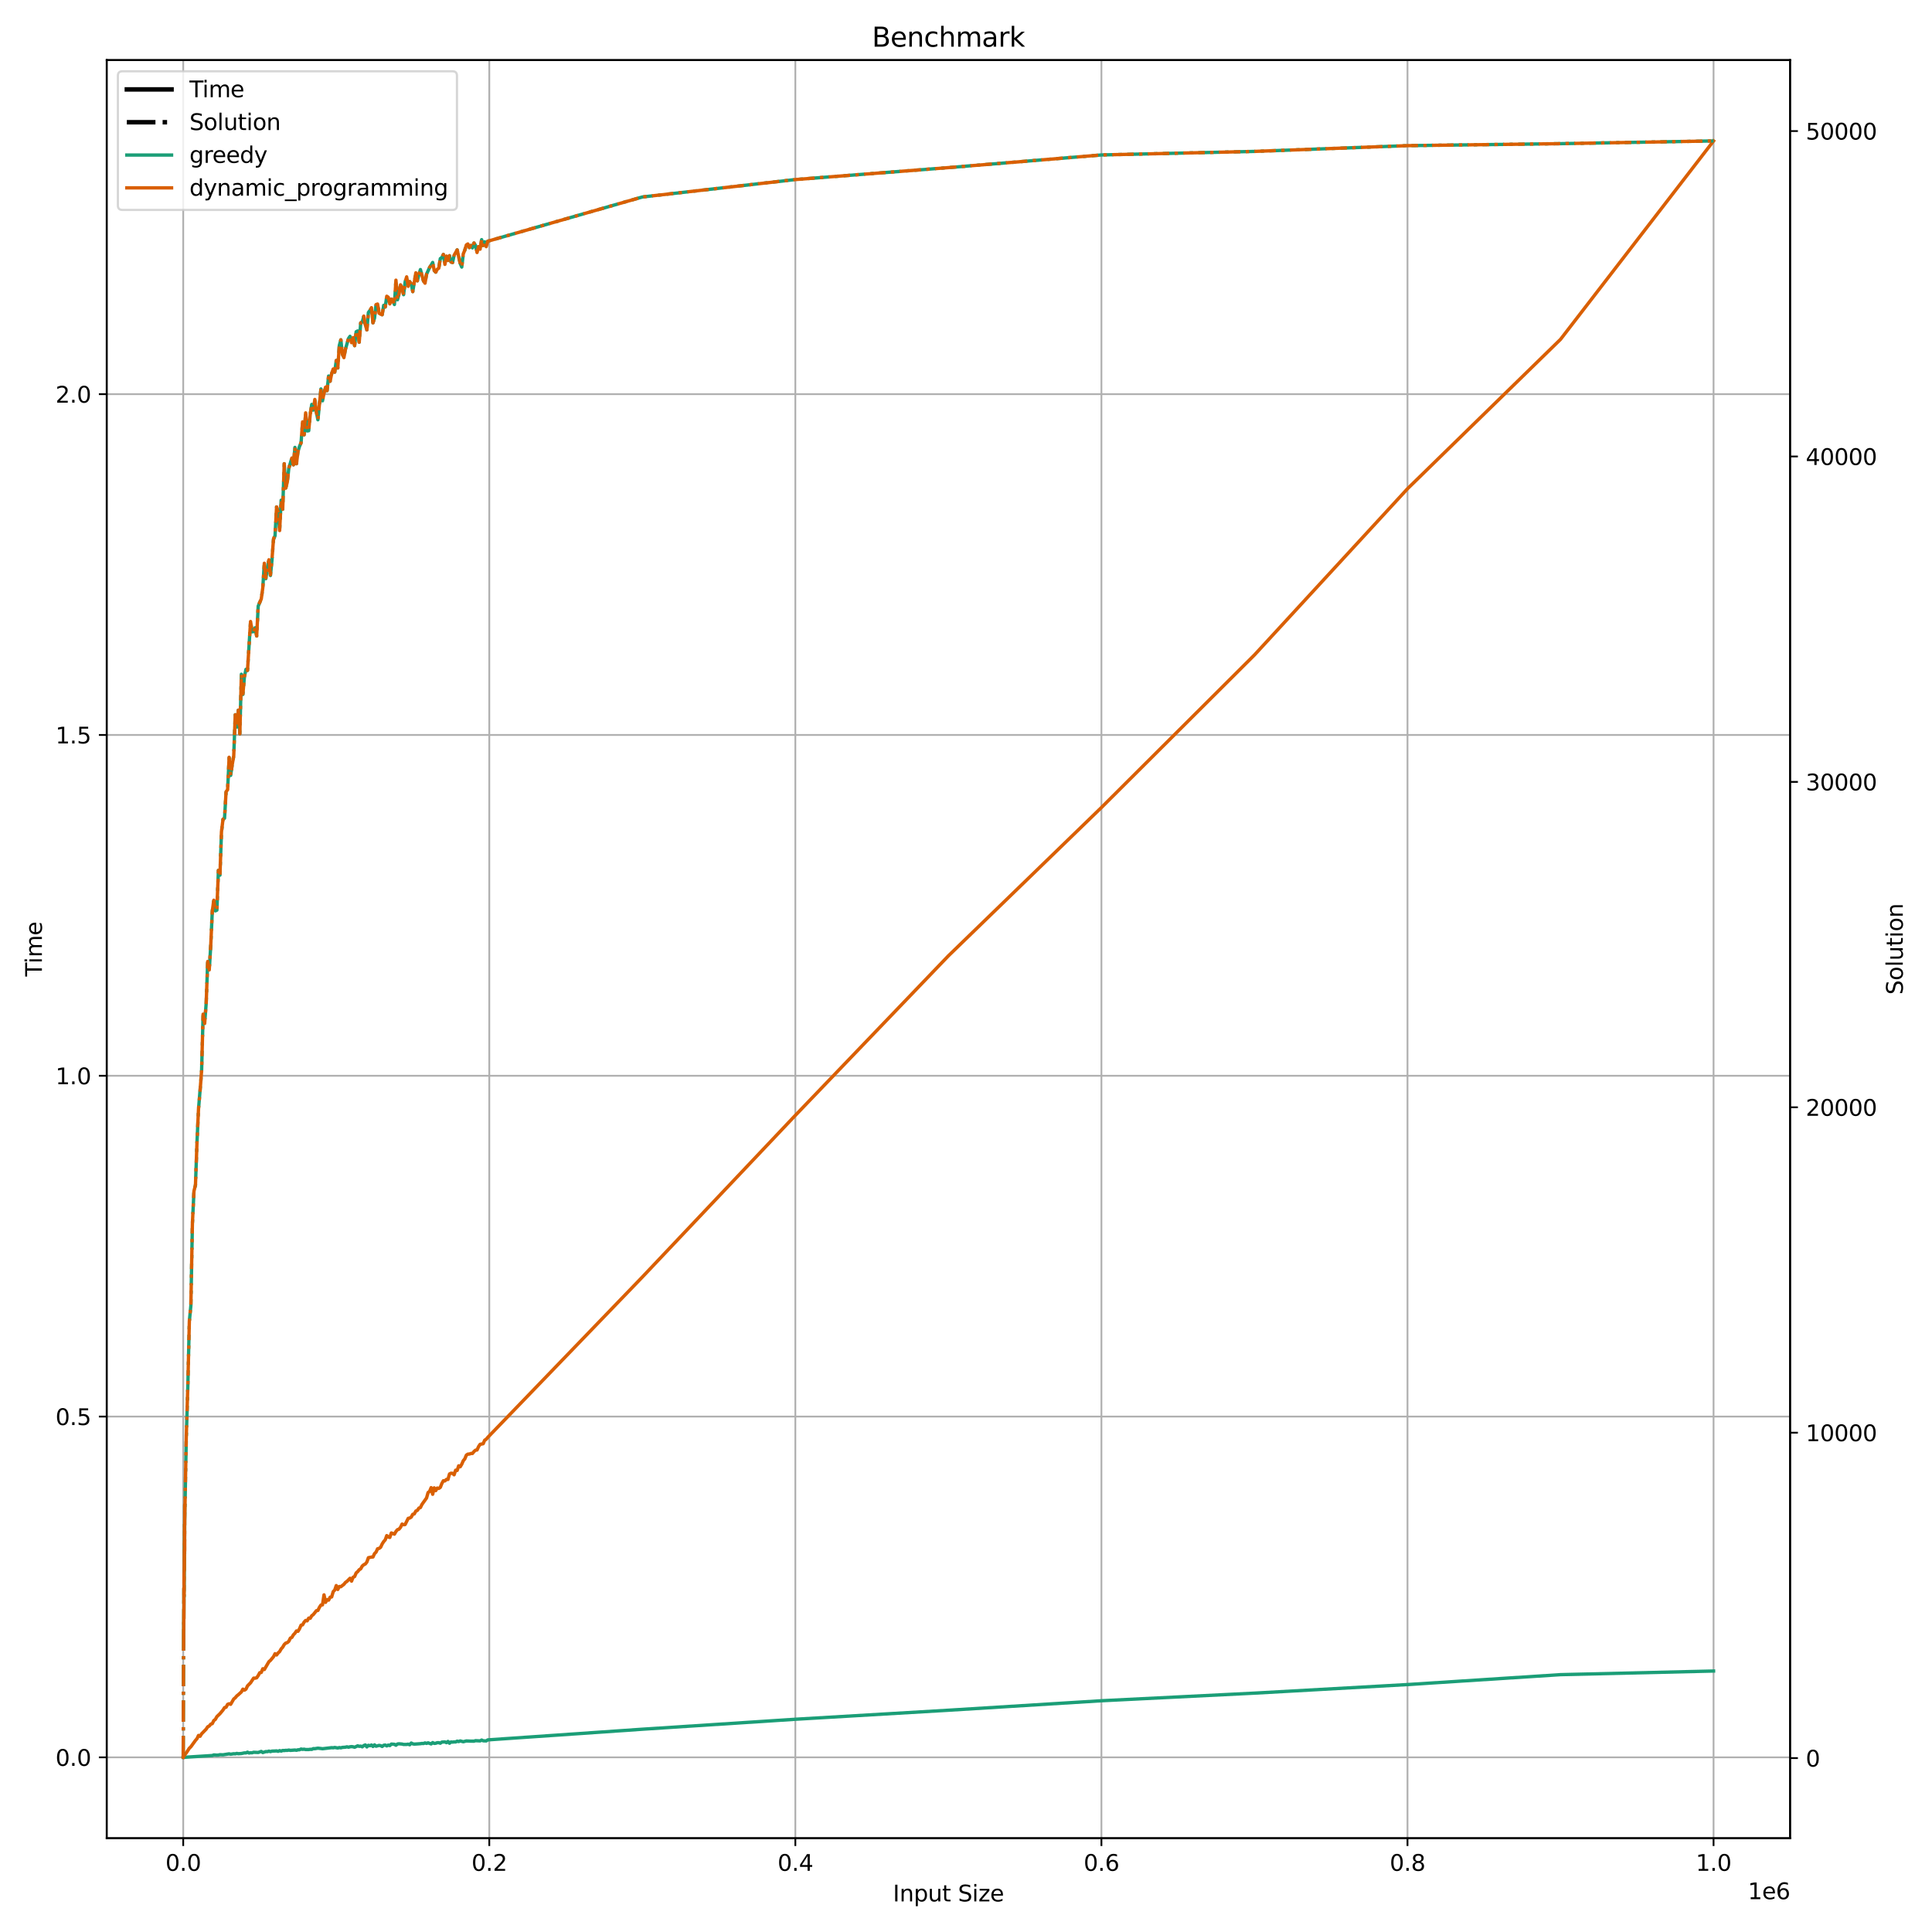 <?xml version="1.0" encoding="utf-8" standalone="no"?>
<!DOCTYPE svg PUBLIC "-//W3C//DTD SVG 1.1//EN"
  "http://www.w3.org/Graphics/SVG/1.1/DTD/svg11.dtd">
<svg xmlns:xlink="http://www.w3.org/1999/xlink" width="864pt" height="864pt" viewBox="0 0 864 864" xmlns="http://www.w3.org/2000/svg" version="1.1">
 <defs>
  <style type="text/css">*{stroke-linejoin: round; stroke-linecap: butt}</style>
 </defs>
 <g id="figure_1">
  <g id="patch_1">
   <path d="M 0 864 
L 864 864 
L 864 0 
L 0 0 
z
" style="fill: #ffffff"/>
  </g>
  <g id="axes_1">
   <g id="patch_2">
    <path d="M 47.72 822.04 
L 800.53 822.04 
L 800.53 26.88 
L 47.72 26.88 
z
" style="fill: #ffffff"/>
   </g>
   <g id="matplotlib.axis_1">
    <g id="xtick_1">
     <g id="line2d_1">
      <path d="M 81.938 822.04 
L 81.938 26.88 
" clip-path="url(#p96a605a65a)" style="fill: none; stroke: #b0b0b0; stroke-width: 0.8; stroke-linecap: square"/>
     </g>
     <g id="line2d_2">
      <defs>
       <path id="meace4272d9" d="M 0 0 
L 0 3.5 
" style="stroke: #000000; stroke-width: 0.8"/>
      </defs>
      <g>
       <use xlink:href="#meace4272d9" x="81.938" y="822.04" style="stroke: #000000; stroke-width: 0.8"/>
      </g>
     </g>
     <g id="text_1">
      <!-- 0.0 -->
      <g transform="translate(73.986 836.638) scale(0.1 -0.1)">
       <defs>
        <path id="DejaVuSans-30" d="M 2034 4250 
Q 1547 4250 1301 3770 
Q 1056 3291 1056 2328 
Q 1056 1369 1301 889 
Q 1547 409 2034 409 
Q 2525 409 2770 889 
Q 3016 1369 3016 2328 
Q 3016 3291 2770 3770 
Q 2525 4250 2034 4250 
z
M 2034 4750 
Q 2819 4750 3233 4129 
Q 3647 3509 3647 2328 
Q 3647 1150 3233 529 
Q 2819 -91 2034 -91 
Q 1250 -91 836 529 
Q 422 1150 422 2328 
Q 422 3509 836 4129 
Q 1250 4750 2034 4750 
z
" transform="scale(0.016)"/>
        <path id="DejaVuSans-2e" d="M 684 794 
L 1344 794 
L 1344 0 
L 684 0 
L 684 794 
z
" transform="scale(0.016)"/>
       </defs>
       <use xlink:href="#DejaVuSans-30"/>
       <use xlink:href="#DejaVuSans-2e" x="63.623"/>
       <use xlink:href="#DejaVuSans-30" x="95.41"/>
      </g>
     </g>
    </g>
    <g id="xtick_2">
     <g id="line2d_3">
      <path d="M 218.813 822.04 
L 218.813 26.88 
" clip-path="url(#p96a605a65a)" style="fill: none; stroke: #b0b0b0; stroke-width: 0.8; stroke-linecap: square"/>
     </g>
     <g id="line2d_4">
      <g>
       <use xlink:href="#meace4272d9" x="218.813" y="822.04" style="stroke: #000000; stroke-width: 0.8"/>
      </g>
     </g>
     <g id="text_2">
      <!-- 0.2 -->
      <g transform="translate(210.861 836.638) scale(0.1 -0.1)">
       <defs>
        <path id="DejaVuSans-32" d="M 1228 531 
L 3431 531 
L 3431 0 
L 469 0 
L 469 531 
Q 828 903 1448 1529 
Q 2069 2156 2228 2338 
Q 2531 2678 2651 2914 
Q 2772 3150 2772 3378 
Q 2772 3750 2511 3984 
Q 2250 4219 1831 4219 
Q 1534 4219 1204 4116 
Q 875 4013 500 3803 
L 500 4441 
Q 881 4594 1212 4672 
Q 1544 4750 1819 4750 
Q 2544 4750 2975 4387 
Q 3406 4025 3406 3419 
Q 3406 3131 3298 2873 
Q 3191 2616 2906 2266 
Q 2828 2175 2409 1742 
Q 1991 1309 1228 531 
z
" transform="scale(0.016)"/>
       </defs>
       <use xlink:href="#DejaVuSans-30"/>
       <use xlink:href="#DejaVuSans-2e" x="63.623"/>
       <use xlink:href="#DejaVuSans-32" x="95.41"/>
      </g>
     </g>
    </g>
    <g id="xtick_3">
     <g id="line2d_5">
      <path d="M 355.687 822.04 
L 355.687 26.88 
" clip-path="url(#p96a605a65a)" style="fill: none; stroke: #b0b0b0; stroke-width: 0.8; stroke-linecap: square"/>
     </g>
     <g id="line2d_6">
      <g>
       <use xlink:href="#meace4272d9" x="355.687" y="822.04" style="stroke: #000000; stroke-width: 0.8"/>
      </g>
     </g>
     <g id="text_3">
      <!-- 0.4 -->
      <g transform="translate(347.736 836.638) scale(0.1 -0.1)">
       <defs>
        <path id="DejaVuSans-34" d="M 2419 4116 
L 825 1625 
L 2419 1625 
L 2419 4116 
z
M 2253 4666 
L 3047 4666 
L 3047 1625 
L 3713 1625 
L 3713 1100 
L 3047 1100 
L 3047 0 
L 2419 0 
L 2419 1100 
L 313 1100 
L 313 1709 
L 2253 4666 
z
" transform="scale(0.016)"/>
       </defs>
       <use xlink:href="#DejaVuSans-30"/>
       <use xlink:href="#DejaVuSans-2e" x="63.623"/>
       <use xlink:href="#DejaVuSans-34" x="95.41"/>
      </g>
     </g>
    </g>
    <g id="xtick_4">
     <g id="line2d_7">
      <path d="M 492.562 822.04 
L 492.562 26.88 
" clip-path="url(#p96a605a65a)" style="fill: none; stroke: #b0b0b0; stroke-width: 0.8; stroke-linecap: square"/>
     </g>
     <g id="line2d_8">
      <g>
       <use xlink:href="#meace4272d9" x="492.562" y="822.04" style="stroke: #000000; stroke-width: 0.8"/>
      </g>
     </g>
     <g id="text_4">
      <!-- 0.6 -->
      <g transform="translate(484.61 836.638) scale(0.1 -0.1)">
       <defs>
        <path id="DejaVuSans-36" d="M 2113 2584 
Q 1688 2584 1439 2293 
Q 1191 2003 1191 1497 
Q 1191 994 1439 701 
Q 1688 409 2113 409 
Q 2538 409 2786 701 
Q 3034 994 3034 1497 
Q 3034 2003 2786 2293 
Q 2538 2584 2113 2584 
z
M 3366 4563 
L 3366 3988 
Q 3128 4100 2886 4159 
Q 2644 4219 2406 4219 
Q 1781 4219 1451 3797 
Q 1122 3375 1075 2522 
Q 1259 2794 1537 2939 
Q 1816 3084 2150 3084 
Q 2853 3084 3261 2657 
Q 3669 2231 3669 1497 
Q 3669 778 3244 343 
Q 2819 -91 2113 -91 
Q 1303 -91 875 529 
Q 447 1150 447 2328 
Q 447 3434 972 4092 
Q 1497 4750 2381 4750 
Q 2619 4750 2861 4703 
Q 3103 4656 3366 4563 
z
" transform="scale(0.016)"/>
       </defs>
       <use xlink:href="#DejaVuSans-30"/>
       <use xlink:href="#DejaVuSans-2e" x="63.623"/>
       <use xlink:href="#DejaVuSans-36" x="95.41"/>
      </g>
     </g>
    </g>
    <g id="xtick_5">
     <g id="line2d_9">
      <path d="M 629.437 822.04 
L 629.437 26.88 
" clip-path="url(#p96a605a65a)" style="fill: none; stroke: #b0b0b0; stroke-width: 0.8; stroke-linecap: square"/>
     </g>
     <g id="line2d_10">
      <g>
       <use xlink:href="#meace4272d9" x="629.437" y="822.04" style="stroke: #000000; stroke-width: 0.8"/>
      </g>
     </g>
     <g id="text_5">
      <!-- 0.8 -->
      <g transform="translate(621.485 836.638) scale(0.1 -0.1)">
       <defs>
        <path id="DejaVuSans-38" d="M 2034 2216 
Q 1584 2216 1326 1975 
Q 1069 1734 1069 1313 
Q 1069 891 1326 650 
Q 1584 409 2034 409 
Q 2484 409 2743 651 
Q 3003 894 3003 1313 
Q 3003 1734 2745 1975 
Q 2488 2216 2034 2216 
z
M 1403 2484 
Q 997 2584 770 2862 
Q 544 3141 544 3541 
Q 544 4100 942 4425 
Q 1341 4750 2034 4750 
Q 2731 4750 3128 4425 
Q 3525 4100 3525 3541 
Q 3525 3141 3298 2862 
Q 3072 2584 2669 2484 
Q 3125 2378 3379 2068 
Q 3634 1759 3634 1313 
Q 3634 634 3220 271 
Q 2806 -91 2034 -91 
Q 1263 -91 848 271 
Q 434 634 434 1313 
Q 434 1759 690 2068 
Q 947 2378 1403 2484 
z
M 1172 3481 
Q 1172 3119 1398 2916 
Q 1625 2713 2034 2713 
Q 2441 2713 2670 2916 
Q 2900 3119 2900 3481 
Q 2900 3844 2670 4047 
Q 2441 4250 2034 4250 
Q 1625 4250 1398 4047 
Q 1172 3844 1172 3481 
z
" transform="scale(0.016)"/>
       </defs>
       <use xlink:href="#DejaVuSans-30"/>
       <use xlink:href="#DejaVuSans-2e" x="63.623"/>
       <use xlink:href="#DejaVuSans-38" x="95.41"/>
      </g>
     </g>
    </g>
    <g id="xtick_6">
     <g id="line2d_11">
      <path d="M 766.311 822.04 
L 766.311 26.88 
" clip-path="url(#p96a605a65a)" style="fill: none; stroke: #b0b0b0; stroke-width: 0.8; stroke-linecap: square"/>
     </g>
     <g id="line2d_12">
      <g>
       <use xlink:href="#meace4272d9" x="766.311" y="822.04" style="stroke: #000000; stroke-width: 0.8"/>
      </g>
     </g>
     <g id="text_6">
      <!-- 1.0 -->
      <g transform="translate(758.36 836.638) scale(0.1 -0.1)">
       <defs>
        <path id="DejaVuSans-31" d="M 794 531 
L 1825 531 
L 1825 4091 
L 703 3866 
L 703 4441 
L 1819 4666 
L 2450 4666 
L 2450 531 
L 3481 531 
L 3481 0 
L 794 0 
L 794 531 
z
" transform="scale(0.016)"/>
       </defs>
       <use xlink:href="#DejaVuSans-31"/>
       <use xlink:href="#DejaVuSans-2e" x="63.623"/>
       <use xlink:href="#DejaVuSans-30" x="95.41"/>
      </g>
     </g>
    </g>
    <g id="text_7">
     <!-- Input Size -->
     <g transform="translate(399.325 850.317) scale(0.1 -0.1)">
      <defs>
       <path id="DejaVuSans-49" d="M 628 4666 
L 1259 4666 
L 1259 0 
L 628 0 
L 628 4666 
z
" transform="scale(0.016)"/>
       <path id="DejaVuSans-6e" d="M 3513 2113 
L 3513 0 
L 2938 0 
L 2938 2094 
Q 2938 2591 2744 2837 
Q 2550 3084 2163 3084 
Q 1697 3084 1428 2787 
Q 1159 2491 1159 1978 
L 1159 0 
L 581 0 
L 581 3500 
L 1159 3500 
L 1159 2956 
Q 1366 3272 1645 3428 
Q 1925 3584 2291 3584 
Q 2894 3584 3203 3211 
Q 3513 2838 3513 2113 
z
" transform="scale(0.016)"/>
       <path id="DejaVuSans-70" d="M 1159 525 
L 1159 -1331 
L 581 -1331 
L 581 3500 
L 1159 3500 
L 1159 2969 
Q 1341 3281 1617 3432 
Q 1894 3584 2278 3584 
Q 2916 3584 3314 3078 
Q 3713 2572 3713 1747 
Q 3713 922 3314 415 
Q 2916 -91 2278 -91 
Q 1894 -91 1617 61 
Q 1341 213 1159 525 
z
M 3116 1747 
Q 3116 2381 2855 2742 
Q 2594 3103 2138 3103 
Q 1681 3103 1420 2742 
Q 1159 2381 1159 1747 
Q 1159 1113 1420 752 
Q 1681 391 2138 391 
Q 2594 391 2855 752 
Q 3116 1113 3116 1747 
z
" transform="scale(0.016)"/>
       <path id="DejaVuSans-75" d="M 544 1381 
L 544 3500 
L 1119 3500 
L 1119 1403 
Q 1119 906 1312 657 
Q 1506 409 1894 409 
Q 2359 409 2629 706 
Q 2900 1003 2900 1516 
L 2900 3500 
L 3475 3500 
L 3475 0 
L 2900 0 
L 2900 538 
Q 2691 219 2414 64 
Q 2138 -91 1772 -91 
Q 1169 -91 856 284 
Q 544 659 544 1381 
z
M 1991 3584 
L 1991 3584 
z
" transform="scale(0.016)"/>
       <path id="DejaVuSans-74" d="M 1172 4494 
L 1172 3500 
L 2356 3500 
L 2356 3053 
L 1172 3053 
L 1172 1153 
Q 1172 725 1289 603 
Q 1406 481 1766 481 
L 2356 481 
L 2356 0 
L 1766 0 
Q 1100 0 847 248 
Q 594 497 594 1153 
L 594 3053 
L 172 3053 
L 172 3500 
L 594 3500 
L 594 4494 
L 1172 4494 
z
" transform="scale(0.016)"/>
       <path id="DejaVuSans-20" transform="scale(0.016)"/>
       <path id="DejaVuSans-53" d="M 3425 4513 
L 3425 3897 
Q 3066 4069 2747 4153 
Q 2428 4238 2131 4238 
Q 1616 4238 1336 4038 
Q 1056 3838 1056 3469 
Q 1056 3159 1242 3001 
Q 1428 2844 1947 2747 
L 2328 2669 
Q 3034 2534 3370 2195 
Q 3706 1856 3706 1288 
Q 3706 609 3251 259 
Q 2797 -91 1919 -91 
Q 1588 -91 1214 -16 
Q 841 59 441 206 
L 441 856 
Q 825 641 1194 531 
Q 1563 422 1919 422 
Q 2459 422 2753 634 
Q 3047 847 3047 1241 
Q 3047 1584 2836 1778 
Q 2625 1972 2144 2069 
L 1759 2144 
Q 1053 2284 737 2584 
Q 422 2884 422 3419 
Q 422 4038 858 4394 
Q 1294 4750 2059 4750 
Q 2388 4750 2728 4690 
Q 3069 4631 3425 4513 
z
" transform="scale(0.016)"/>
       <path id="DejaVuSans-69" d="M 603 3500 
L 1178 3500 
L 1178 0 
L 603 0 
L 603 3500 
z
M 603 4863 
L 1178 4863 
L 1178 4134 
L 603 4134 
L 603 4863 
z
" transform="scale(0.016)"/>
       <path id="DejaVuSans-7a" d="M 353 3500 
L 3084 3500 
L 3084 2975 
L 922 459 
L 3084 459 
L 3084 0 
L 275 0 
L 275 525 
L 2438 3041 
L 353 3041 
L 353 3500 
z
" transform="scale(0.016)"/>
       <path id="DejaVuSans-65" d="M 3597 1894 
L 3597 1613 
L 953 1613 
Q 991 1019 1311 708 
Q 1631 397 2203 397 
Q 2534 397 2845 478 
Q 3156 559 3463 722 
L 3463 178 
Q 3153 47 2828 -22 
Q 2503 -91 2169 -91 
Q 1331 -91 842 396 
Q 353 884 353 1716 
Q 353 2575 817 3079 
Q 1281 3584 2069 3584 
Q 2775 3584 3186 3129 
Q 3597 2675 3597 1894 
z
M 3022 2063 
Q 3016 2534 2758 2815 
Q 2500 3097 2075 3097 
Q 1594 3097 1305 2825 
Q 1016 2553 972 2059 
L 3022 2063 
z
" transform="scale(0.016)"/>
      </defs>
      <use xlink:href="#DejaVuSans-49"/>
      <use xlink:href="#DejaVuSans-6e" x="29.492"/>
      <use xlink:href="#DejaVuSans-70" x="92.871"/>
      <use xlink:href="#DejaVuSans-75" x="156.348"/>
      <use xlink:href="#DejaVuSans-74" x="219.727"/>
      <use xlink:href="#DejaVuSans-20" x="258.936"/>
      <use xlink:href="#DejaVuSans-53" x="290.723"/>
      <use xlink:href="#DejaVuSans-69" x="354.199"/>
      <use xlink:href="#DejaVuSans-7a" x="381.982"/>
      <use xlink:href="#DejaVuSans-65" x="434.473"/>
     </g>
    </g>
    <g id="text_8">
     <!-- 1e6 -->
     <g transform="translate(781.652 849.317) scale(0.1 -0.1)">
      <use xlink:href="#DejaVuSans-31"/>
      <use xlink:href="#DejaVuSans-65" x="63.623"/>
      <use xlink:href="#DejaVuSans-36" x="125.146"/>
     </g>
    </g>
   </g>
   <g id="matplotlib.axis_2">
    <g id="ytick_1">
     <g id="line2d_13">
      <path d="M 47.72 785.897 
L 800.53 785.897 
" clip-path="url(#p96a605a65a)" style="fill: none; stroke: #b0b0b0; stroke-width: 0.8; stroke-linecap: square"/>
     </g>
     <g id="line2d_14">
      <defs>
       <path id="m3477a58932" d="M 0 0 
L -3.5 0 
" style="stroke: #000000; stroke-width: 0.8"/>
      </defs>
      <g>
       <use xlink:href="#m3477a58932" x="47.72" y="785.897" style="stroke: #000000; stroke-width: 0.8"/>
      </g>
     </g>
     <g id="text_9">
      <!-- 0.0 -->
      <g transform="translate(24.817 789.696) scale(0.1 -0.1)">
       <use xlink:href="#DejaVuSans-30"/>
       <use xlink:href="#DejaVuSans-2e" x="63.623"/>
       <use xlink:href="#DejaVuSans-30" x="95.41"/>
      </g>
     </g>
    </g>
    <g id="ytick_2">
     <g id="line2d_15">
      <path d="M 47.72 633.49 
L 800.53 633.49 
" clip-path="url(#p96a605a65a)" style="fill: none; stroke: #b0b0b0; stroke-width: 0.8; stroke-linecap: square"/>
     </g>
     <g id="line2d_16">
      <g>
       <use xlink:href="#m3477a58932" x="47.72" y="633.49" style="stroke: #000000; stroke-width: 0.8"/>
      </g>
     </g>
     <g id="text_10">
      <!-- 0.5 -->
      <g transform="translate(24.817 637.289) scale(0.1 -0.1)">
       <defs>
        <path id="DejaVuSans-35" d="M 691 4666 
L 3169 4666 
L 3169 4134 
L 1269 4134 
L 1269 2991 
Q 1406 3038 1543 3061 
Q 1681 3084 1819 3084 
Q 2600 3084 3056 2656 
Q 3513 2228 3513 1497 
Q 3513 744 3044 326 
Q 2575 -91 1722 -91 
Q 1428 -91 1123 -41 
Q 819 9 494 109 
L 494 744 
Q 775 591 1075 516 
Q 1375 441 1709 441 
Q 2250 441 2565 725 
Q 2881 1009 2881 1497 
Q 2881 1984 2565 2268 
Q 2250 2553 1709 2553 
Q 1456 2553 1204 2497 
Q 953 2441 691 2322 
L 691 4666 
z
" transform="scale(0.016)"/>
       </defs>
       <use xlink:href="#DejaVuSans-30"/>
       <use xlink:href="#DejaVuSans-2e" x="63.623"/>
       <use xlink:href="#DejaVuSans-35" x="95.41"/>
      </g>
     </g>
    </g>
    <g id="ytick_3">
     <g id="line2d_17">
      <path d="M 47.72 481.084 
L 800.53 481.084 
" clip-path="url(#p96a605a65a)" style="fill: none; stroke: #b0b0b0; stroke-width: 0.8; stroke-linecap: square"/>
     </g>
     <g id="line2d_18">
      <g>
       <use xlink:href="#m3477a58932" x="47.72" y="481.084" style="stroke: #000000; stroke-width: 0.8"/>
      </g>
     </g>
     <g id="text_11">
      <!-- 1.0 -->
      <g transform="translate(24.817 484.883) scale(0.1 -0.1)">
       <use xlink:href="#DejaVuSans-31"/>
       <use xlink:href="#DejaVuSans-2e" x="63.623"/>
       <use xlink:href="#DejaVuSans-30" x="95.41"/>
      </g>
     </g>
    </g>
    <g id="ytick_4">
     <g id="line2d_19">
      <path d="M 47.72 328.677 
L 800.53 328.677 
" clip-path="url(#p96a605a65a)" style="fill: none; stroke: #b0b0b0; stroke-width: 0.8; stroke-linecap: square"/>
     </g>
     <g id="line2d_20">
      <g>
       <use xlink:href="#m3477a58932" x="47.72" y="328.677" style="stroke: #000000; stroke-width: 0.8"/>
      </g>
     </g>
     <g id="text_12">
      <!-- 1.5 -->
      <g transform="translate(24.817 332.476) scale(0.1 -0.1)">
       <use xlink:href="#DejaVuSans-31"/>
       <use xlink:href="#DejaVuSans-2e" x="63.623"/>
       <use xlink:href="#DejaVuSans-35" x="95.41"/>
      </g>
     </g>
    </g>
    <g id="ytick_5">
     <g id="line2d_21">
      <path d="M 47.72 176.271 
L 800.53 176.271 
" clip-path="url(#p96a605a65a)" style="fill: none; stroke: #b0b0b0; stroke-width: 0.8; stroke-linecap: square"/>
     </g>
     <g id="line2d_22">
      <g>
       <use xlink:href="#m3477a58932" x="47.72" y="176.271" style="stroke: #000000; stroke-width: 0.8"/>
      </g>
     </g>
     <g id="text_13">
      <!-- 2.0 -->
      <g transform="translate(24.817 180.07) scale(0.1 -0.1)">
       <use xlink:href="#DejaVuSans-32"/>
       <use xlink:href="#DejaVuSans-2e" x="63.623"/>
       <use xlink:href="#DejaVuSans-30" x="95.41"/>
      </g>
     </g>
    </g>
    <g id="text_14">
     <!-- Time -->
     <g transform="translate(18.737 436.694) rotate(-90) scale(0.1 -0.1)">
      <defs>
       <path id="DejaVuSans-54" d="M -19 4666 
L 3928 4666 
L 3928 4134 
L 2272 4134 
L 2272 0 
L 1638 0 
L 1638 4134 
L -19 4134 
L -19 4666 
z
" transform="scale(0.016)"/>
       <path id="DejaVuSans-6d" d="M 3328 2828 
Q 3544 3216 3844 3400 
Q 4144 3584 4550 3584 
Q 5097 3584 5394 3201 
Q 5691 2819 5691 2113 
L 5691 0 
L 5113 0 
L 5113 2094 
Q 5113 2597 4934 2840 
Q 4756 3084 4391 3084 
Q 3944 3084 3684 2787 
Q 3425 2491 3425 1978 
L 3425 0 
L 2847 0 
L 2847 2094 
Q 2847 2600 2669 2842 
Q 2491 3084 2119 3084 
Q 1678 3084 1418 2786 
Q 1159 2488 1159 1978 
L 1159 0 
L 581 0 
L 581 3500 
L 1159 3500 
L 1159 2956 
Q 1356 3278 1631 3431 
Q 1906 3584 2284 3584 
Q 2666 3584 2933 3390 
Q 3200 3197 3328 2828 
z
" transform="scale(0.016)"/>
      </defs>
      <use xlink:href="#DejaVuSans-54"/>
      <use xlink:href="#DejaVuSans-69" x="57.959"/>
      <use xlink:href="#DejaVuSans-6d" x="85.742"/>
      <use xlink:href="#DejaVuSans-65" x="183.154"/>
     </g>
    </g>
   </g>
   <g id="line2d_23">
    <path d="M 81.939 785.896 
L 82.086 785.881 
L 82.091 785.887 
L 82.597 785.857 
L 82.614 785.837 
L 82.605 785.86 
L 82.622 785.855 
L 94.257 785.118 
L 94.941 785.089 
L 95.625 784.803 
L 96.994 784.912 
L 97.679 784.867 
L 98.363 784.707 
L 99.732 784.759 
L 102.469 784.325 
L 103.154 784.498 
L 104.522 784.279 
L 105.207 784.331 
L 105.891 784.132 
L 106.575 784.267 
L 107.944 784.184 
L 109.313 783.892 
L 109.997 783.921 
L 110.682 783.569 
L 111.366 783.961 
L 112.05 783.823 
L 112.735 783.86 
L 113.419 783.622 
L 115.472 783.718 
L 116.841 783.241 
L 117.525 783.752 
L 118.894 783.307 
L 119.578 783.35 
L 120.263 783.108 
L 120.947 783.332 
L 121.632 783.101 
L 123 783.058 
L 123.685 783.005 
L 124.369 783.201 
L 125.053 782.89 
L 125.738 783.101 
L 126.422 782.819 
L 127.107 782.857 
L 127.791 782.759 
L 128.475 782.789 
L 129.16 782.63 
L 129.844 782.778 
L 131.897 782.625 
L 132.582 782.735 
L 133.266 782.524 
L 133.95 782.514 
L 134.635 782.175 
L 135.319 782.327 
L 136.003 782.243 
L 136.688 782.411 
L 138.057 782.404 
L 138.741 782.292 
L 139.425 782.337 
L 140.11 781.983 
L 140.794 782.025 
L 142.163 781.789 
L 143.532 781.945 
L 144.216 782.047 
L 148.322 781.565 
L 149.007 781.625 
L 149.691 781.478 
L 151.06 781.715 
L 151.744 781.518 
L 152.428 781.65 
L 153.113 781.442 
L 154.482 781.356 
L 155.166 781.171 
L 155.85 781.379 
L 156.535 781.172 
L 157.219 781.089 
L 157.903 781.179 
L 158.588 781.381 
L 159.957 780.742 
L 160.641 780.975 
L 161.325 780.872 
L 162.01 781.196 
L 162.694 780.612 
L 163.378 780.341 
L 164.063 781.239 
L 164.747 780.505 
L 165.432 780.715 
L 166.116 780.368 
L 166.8 781.037 
L 167.485 780.303 
L 168.169 780.923 
L 169.538 780.538 
L 170.222 780.672 
L 170.906 781.033 
L 171.591 780.489 
L 172.275 780.397 
L 172.96 780.787 
L 173.644 780.406 
L 174.328 780.638 
L 175.013 779.959 
L 176.381 780.059 
L 177.066 780.481 
L 177.75 779.917 
L 178.435 779.837 
L 179.803 779.951 
L 180.488 780.134 
L 181.856 780.113 
L 182.541 779.986 
L 183.225 780.277 
L 183.91 779.495 
L 184.594 779.858 
L 185.278 779.979 
L 188.016 779.788 
L 188.7 779.675 
L 189.385 779.714 
L 190.069 779.438 
L 190.753 779.659 
L 191.438 779.4 
L 192.806 779.898 
L 193.491 779.292 
L 194.175 779.663 
L 194.86 779.597 
L 195.544 779.332 
L 196.228 779.34 
L 196.913 779.575 
L 197.597 779.068 
L 198.966 778.988 
L 199.65 779.329 
L 200.335 778.779 
L 201.019 779.587 
L 201.703 779.012 
L 202.388 779.092 
L 203.072 778.983 
L 203.756 779.029 
L 204.441 778.649 
L 205.125 778.847 
L 205.81 778.546 
L 207.178 778.916 
L 208.547 778.56 
L 210.6 778.651 
L 211.969 778.662 
L 212.653 778.439 
L 214.706 778.55 
L 215.391 778.148 
L 216.075 778.488 
L 217.444 778.551 
L 218.128 778.086 
L 287.25 773.314 
L 355.687 768.859 
L 424.125 764.823 
L 492.562 760.583 
L 560.999 757.178 
L 629.437 753.345 
L 697.874 748.913 
L 766.311 747.291 
L 766.311 747.291 
" clip-path="url(#p96a605a65a)" style="fill: none; stroke: #1b9e77; stroke-width: 1.5; stroke-linecap: square"/>
   </g>
   <g id="line2d_24">
    <path d="M 81.939 785.895 
L 82.338 785.042 
L 82.418 784.787 
L 82.352 785.316 
L 82.448 785.114 
L 82.449 785.194 
L 82.523 784.596 
L 82.557 784.979 
L 82.605 784.47 
L 82.572 785.016 
L 82.622 784.733 
L 83.307 783.898 
L 84.675 781.804 
L 85.36 781.152 
L 87.413 778.32 
L 88.097 777.547 
L 88.782 776.093 
L 89.466 776.483 
L 90.15 775.368 
L 92.204 773.271 
L 92.888 772.233 
L 93.572 771.883 
L 94.257 771.044 
L 94.941 770.809 
L 95.625 769.421 
L 96.31 768.915 
L 96.994 767.681 
L 98.363 766.375 
L 99.732 764.724 
L 100.416 763.645 
L 101.1 763.484 
L 101.785 762.198 
L 102.469 761.936 
L 103.154 762.176 
L 104.522 759.801 
L 105.207 759.252 
L 105.891 758.427 
L 106.575 757.886 
L 107.944 756.635 
L 108.629 755.387 
L 109.313 755.852 
L 109.997 755.4 
L 110.682 753.942 
L 112.05 752.56 
L 113.419 750.476 
L 114.104 750.486 
L 114.788 750.308 
L 115.472 749.316 
L 116.157 748.051 
L 116.841 747.929 
L 117.525 746.277 
L 118.21 746.627 
L 120.263 743.111 
L 120.947 742.526 
L 122.316 740.891 
L 123 739.54 
L 123.685 740.114 
L 124.369 739.214 
L 125.053 738.6 
L 125.738 737.387 
L 126.422 736.638 
L 127.107 735.451 
L 127.791 734.8 
L 128.475 734.582 
L 129.16 733.989 
L 129.844 732.575 
L 130.528 732.253 
L 131.213 731.085 
L 131.897 730.395 
L 132.582 729.366 
L 133.266 729.524 
L 133.95 728.389 
L 134.635 726.786 
L 135.319 726.633 
L 136.003 725.419 
L 136.688 724.67 
L 137.372 724.846 
L 138.057 723.628 
L 138.741 723.704 
L 139.425 722.553 
L 140.11 722.048 
L 141.478 720.323 
L 142.163 720.205 
L 142.847 718.802 
L 143.532 717.775 
L 144.216 717.707 
L 144.9 713.223 
L 145.585 716.584 
L 146.269 715.357 
L 146.953 715.595 
L 147.638 714.265 
L 148.322 714.159 
L 149.007 711.791 
L 149.691 711.086 
L 150.375 709.083 
L 151.06 710.819 
L 151.744 709.488 
L 152.428 709.587 
L 153.797 708.518 
L 154.482 707.676 
L 155.166 707.189 
L 156.535 705.81 
L 157.219 707.09 
L 157.903 705.342 
L 158.588 705.04 
L 159.272 703.425 
L 159.957 702.844 
L 160.641 701.984 
L 161.325 701.577 
L 162.01 700.323 
L 162.694 699.754 
L 163.378 699.422 
L 164.063 698.555 
L 164.747 696.615 
L 166.116 696.332 
L 166.8 696.29 
L 167.485 694.786 
L 168.169 694.123 
L 168.853 692.617 
L 169.538 692.448 
L 170.222 691.944 
L 170.906 690.47 
L 171.591 689.392 
L 172.275 688.631 
L 172.96 686.734 
L 173.644 687.373 
L 174.328 687.544 
L 175.013 685.54 
L 176.381 686.074 
L 177.066 684.887 
L 177.75 684.071 
L 178.435 683.86 
L 179.119 683.019 
L 179.803 681.577 
L 180.488 681.874 
L 181.172 681.776 
L 182.541 679.028 
L 183.225 678.878 
L 183.91 678.451 
L 184.594 677.198 
L 185.278 677.017 
L 185.963 675.747 
L 186.647 675.462 
L 187.331 674.439 
L 188.016 674.182 
L 188.7 672.78 
L 190.753 669.909 
L 191.438 667.473 
L 192.122 666.963 
L 192.806 665.284 
L 193.491 668.249 
L 194.175 665.372 
L 194.86 666.614 
L 195.544 665.47 
L 196.228 665.621 
L 196.913 665.162 
L 197.597 663.413 
L 198.281 662.191 
L 198.966 662.274 
L 199.65 661.593 
L 200.335 661.623 
L 201.019 659.169 
L 201.703 658.819 
L 202.388 658.89 
L 203.072 659.534 
L 203.756 657.477 
L 204.441 657.602 
L 205.125 655.517 
L 205.81 655.95 
L 206.494 654.805 
L 207.178 653.243 
L 207.863 652.416 
L 208.547 650.753 
L 209.231 650.293 
L 209.916 650.261 
L 210.6 650.002 
L 211.285 649.998 
L 211.969 649.136 
L 212.653 648.525 
L 213.338 648.437 
L 214.022 646.926 
L 214.706 645.914 
L 216.075 645.641 
L 216.76 644.06 
L 217.444 643.638 
L 218.128 642.802 
L 287.25 571.103 
L 355.687 498.789 
L 424.125 427.454 
L 492.562 361.122 
L 560.999 292.898 
L 629.437 218.571 
L 697.874 151.756 
L 766.311 63.024 
L 766.311 63.024 
" clip-path="url(#p96a605a65a)" style="fill: none; stroke: #d95f02; stroke-width: 1.5; stroke-linecap: square"/>
   </g>
   <g id="patch_3">
    <path d="M 47.72 822.04 
L 47.72 26.88 
" style="fill: none; stroke: #000000; stroke-width: 0.8; stroke-linejoin: miter; stroke-linecap: square"/>
   </g>
   <g id="patch_4">
    <path d="M 800.53 822.04 
L 800.53 26.88 
" style="fill: none; stroke: #000000; stroke-width: 0.8; stroke-linejoin: miter; stroke-linecap: square"/>
   </g>
   <g id="patch_5">
    <path d="M 47.72 822.04 
L 800.53 822.04 
" style="fill: none; stroke: #000000; stroke-width: 0.8; stroke-linejoin: miter; stroke-linecap: square"/>
   </g>
   <g id="patch_6">
    <path d="M 47.72 26.88 
L 800.53 26.88 
" style="fill: none; stroke: #000000; stroke-width: 0.8; stroke-linejoin: miter; stroke-linecap: square"/>
   </g>
   <g id="text_15">
    <!-- Benchmark -->
    <g transform="translate(389.95 20.88) scale(0.12 -0.12)">
     <defs>
      <path id="DejaVuSans-42" d="M 1259 2228 
L 1259 519 
L 2272 519 
Q 2781 519 3026 730 
Q 3272 941 3272 1375 
Q 3272 1813 3026 2020 
Q 2781 2228 2272 2228 
L 1259 2228 
z
M 1259 4147 
L 1259 2741 
L 2194 2741 
Q 2656 2741 2882 2914 
Q 3109 3088 3109 3444 
Q 3109 3797 2882 3972 
Q 2656 4147 2194 4147 
L 1259 4147 
z
M 628 4666 
L 2241 4666 
Q 2963 4666 3353 4366 
Q 3744 4066 3744 3513 
Q 3744 3084 3544 2831 
Q 3344 2578 2956 2516 
Q 3422 2416 3680 2098 
Q 3938 1781 3938 1306 
Q 3938 681 3513 340 
Q 3088 0 2303 0 
L 628 0 
L 628 4666 
z
" transform="scale(0.016)"/>
      <path id="DejaVuSans-63" d="M 3122 3366 
L 3122 2828 
Q 2878 2963 2633 3030 
Q 2388 3097 2138 3097 
Q 1578 3097 1268 2742 
Q 959 2388 959 1747 
Q 959 1106 1268 751 
Q 1578 397 2138 397 
Q 2388 397 2633 464 
Q 2878 531 3122 666 
L 3122 134 
Q 2881 22 2623 -34 
Q 2366 -91 2075 -91 
Q 1284 -91 818 406 
Q 353 903 353 1747 
Q 353 2603 823 3093 
Q 1294 3584 2113 3584 
Q 2378 3584 2631 3529 
Q 2884 3475 3122 3366 
z
" transform="scale(0.016)"/>
      <path id="DejaVuSans-68" d="M 3513 2113 
L 3513 0 
L 2938 0 
L 2938 2094 
Q 2938 2591 2744 2837 
Q 2550 3084 2163 3084 
Q 1697 3084 1428 2787 
Q 1159 2491 1159 1978 
L 1159 0 
L 581 0 
L 581 4863 
L 1159 4863 
L 1159 2956 
Q 1366 3272 1645 3428 
Q 1925 3584 2291 3584 
Q 2894 3584 3203 3211 
Q 3513 2838 3513 2113 
z
" transform="scale(0.016)"/>
      <path id="DejaVuSans-61" d="M 2194 1759 
Q 1497 1759 1228 1600 
Q 959 1441 959 1056 
Q 959 750 1161 570 
Q 1363 391 1709 391 
Q 2188 391 2477 730 
Q 2766 1069 2766 1631 
L 2766 1759 
L 2194 1759 
z
M 3341 1997 
L 3341 0 
L 2766 0 
L 2766 531 
Q 2569 213 2275 61 
Q 1981 -91 1556 -91 
Q 1019 -91 701 211 
Q 384 513 384 1019 
Q 384 1609 779 1909 
Q 1175 2209 1959 2209 
L 2766 2209 
L 2766 2266 
Q 2766 2663 2505 2880 
Q 2244 3097 1772 3097 
Q 1472 3097 1187 3025 
Q 903 2953 641 2809 
L 641 3341 
Q 956 3463 1253 3523 
Q 1550 3584 1831 3584 
Q 2591 3584 2966 3190 
Q 3341 2797 3341 1997 
z
" transform="scale(0.016)"/>
      <path id="DejaVuSans-72" d="M 2631 2963 
Q 2534 3019 2420 3045 
Q 2306 3072 2169 3072 
Q 1681 3072 1420 2755 
Q 1159 2438 1159 1844 
L 1159 0 
L 581 0 
L 581 3500 
L 1159 3500 
L 1159 2956 
Q 1341 3275 1631 3429 
Q 1922 3584 2338 3584 
Q 2397 3584 2469 3576 
Q 2541 3569 2628 3553 
L 2631 2963 
z
" transform="scale(0.016)"/>
      <path id="DejaVuSans-6b" d="M 581 4863 
L 1159 4863 
L 1159 1991 
L 2875 3500 
L 3609 3500 
L 1753 1863 
L 3688 0 
L 2938 0 
L 1159 1709 
L 1159 0 
L 581 0 
L 581 4863 
z
" transform="scale(0.016)"/>
     </defs>
     <use xlink:href="#DejaVuSans-42"/>
     <use xlink:href="#DejaVuSans-65" x="68.604"/>
     <use xlink:href="#DejaVuSans-6e" x="130.127"/>
     <use xlink:href="#DejaVuSans-63" x="193.506"/>
     <use xlink:href="#DejaVuSans-68" x="248.486"/>
     <use xlink:href="#DejaVuSans-6d" x="311.865"/>
     <use xlink:href="#DejaVuSans-61" x="409.277"/>
     <use xlink:href="#DejaVuSans-72" x="470.557"/>
     <use xlink:href="#DejaVuSans-6b" x="511.67"/>
    </g>
   </g>
   <g id="legend_1">
    <g id="patch_7">
     <path d="M 54.72 93.871 
L 202.356 93.871 
Q 204.356 93.871 204.356 91.871 
L 204.356 33.88 
Q 204.356 31.88 202.356 31.88 
L 54.72 31.88 
Q 52.72 31.88 52.72 33.88 
L 52.72 91.871 
Q 52.72 93.871 54.72 93.871 
z
" style="fill: #ffffff; opacity: 0.8; stroke: #cccccc; stroke-linejoin: miter"/>
    </g>
    <g id="line2d_25">
     <path d="M 56.72 39.978 
L 66.72 39.978 
L 76.72 39.978 
" style="fill: none; stroke: #000000; stroke-width: 2; stroke-linecap: square"/>
    </g>
    <g id="text_16">
     <!-- Time -->
     <g transform="translate(84.72 43.478) scale(0.1 -0.1)">
      <use xlink:href="#DejaVuSans-54"/>
      <use xlink:href="#DejaVuSans-69" x="57.959"/>
      <use xlink:href="#DejaVuSans-6d" x="85.742"/>
      <use xlink:href="#DejaVuSans-65" x="183.154"/>
     </g>
    </g>
    <g id="line2d_26">
     <path d="M 56.72 54.657 
L 66.72 54.657 
L 76.72 54.657 
" style="fill: none; stroke-dasharray: 12.8,3.2,2,3.2; stroke-dashoffset: 0; stroke: #000000; stroke-width: 2"/>
    </g>
    <g id="text_17">
     <!-- Solution -->
     <g transform="translate(84.72 58.157) scale(0.1 -0.1)">
      <defs>
       <path id="DejaVuSans-6f" d="M 1959 3097 
Q 1497 3097 1228 2736 
Q 959 2375 959 1747 
Q 959 1119 1226 758 
Q 1494 397 1959 397 
Q 2419 397 2687 759 
Q 2956 1122 2956 1747 
Q 2956 2369 2687 2733 
Q 2419 3097 1959 3097 
z
M 1959 3584 
Q 2709 3584 3137 3096 
Q 3566 2609 3566 1747 
Q 3566 888 3137 398 
Q 2709 -91 1959 -91 
Q 1206 -91 779 398 
Q 353 888 353 1747 
Q 353 2609 779 3096 
Q 1206 3584 1959 3584 
z
" transform="scale(0.016)"/>
       <path id="DejaVuSans-6c" d="M 603 4863 
L 1178 4863 
L 1178 0 
L 603 0 
L 603 4863 
z
" transform="scale(0.016)"/>
      </defs>
      <use xlink:href="#DejaVuSans-53"/>
      <use xlink:href="#DejaVuSans-6f" x="63.477"/>
      <use xlink:href="#DejaVuSans-6c" x="124.658"/>
      <use xlink:href="#DejaVuSans-75" x="152.441"/>
      <use xlink:href="#DejaVuSans-74" x="215.82"/>
      <use xlink:href="#DejaVuSans-69" x="255.029"/>
      <use xlink:href="#DejaVuSans-6f" x="282.812"/>
      <use xlink:href="#DejaVuSans-6e" x="343.994"/>
     </g>
    </g>
    <g id="line2d_27">
     <path d="M 56.72 69.335 
L 66.72 69.335 
L 76.72 69.335 
" style="fill: none; stroke: #1b9e77; stroke-width: 1.5; stroke-linecap: square"/>
    </g>
    <g id="text_18">
     <!-- greedy -->
     <g transform="translate(84.72 72.835) scale(0.1 -0.1)">
      <defs>
       <path id="DejaVuSans-67" d="M 2906 1791 
Q 2906 2416 2648 2759 
Q 2391 3103 1925 3103 
Q 1463 3103 1205 2759 
Q 947 2416 947 1791 
Q 947 1169 1205 825 
Q 1463 481 1925 481 
Q 2391 481 2648 825 
Q 2906 1169 2906 1791 
z
M 3481 434 
Q 3481 -459 3084 -895 
Q 2688 -1331 1869 -1331 
Q 1566 -1331 1297 -1286 
Q 1028 -1241 775 -1147 
L 775 -588 
Q 1028 -725 1275 -790 
Q 1522 -856 1778 -856 
Q 2344 -856 2625 -561 
Q 2906 -266 2906 331 
L 2906 616 
Q 2728 306 2450 153 
Q 2172 0 1784 0 
Q 1141 0 747 490 
Q 353 981 353 1791 
Q 353 2603 747 3093 
Q 1141 3584 1784 3584 
Q 2172 3584 2450 3431 
Q 2728 3278 2906 2969 
L 2906 3500 
L 3481 3500 
L 3481 434 
z
" transform="scale(0.016)"/>
       <path id="DejaVuSans-64" d="M 2906 2969 
L 2906 4863 
L 3481 4863 
L 3481 0 
L 2906 0 
L 2906 525 
Q 2725 213 2448 61 
Q 2172 -91 1784 -91 
Q 1150 -91 751 415 
Q 353 922 353 1747 
Q 353 2572 751 3078 
Q 1150 3584 1784 3584 
Q 2172 3584 2448 3432 
Q 2725 3281 2906 2969 
z
M 947 1747 
Q 947 1113 1208 752 
Q 1469 391 1925 391 
Q 2381 391 2643 752 
Q 2906 1113 2906 1747 
Q 2906 2381 2643 2742 
Q 2381 3103 1925 3103 
Q 1469 3103 1208 2742 
Q 947 2381 947 1747 
z
" transform="scale(0.016)"/>
       <path id="DejaVuSans-79" d="M 2059 -325 
Q 1816 -950 1584 -1140 
Q 1353 -1331 966 -1331 
L 506 -1331 
L 506 -850 
L 844 -850 
Q 1081 -850 1212 -737 
Q 1344 -625 1503 -206 
L 1606 56 
L 191 3500 
L 800 3500 
L 1894 763 
L 2988 3500 
L 3597 3500 
L 2059 -325 
z
" transform="scale(0.016)"/>
      </defs>
      <use xlink:href="#DejaVuSans-67"/>
      <use xlink:href="#DejaVuSans-72" x="63.477"/>
      <use xlink:href="#DejaVuSans-65" x="102.34"/>
      <use xlink:href="#DejaVuSans-65" x="163.863"/>
      <use xlink:href="#DejaVuSans-64" x="225.387"/>
      <use xlink:href="#DejaVuSans-79" x="288.863"/>
     </g>
    </g>
    <g id="line2d_28">
     <path d="M 56.72 84.013 
L 66.72 84.013 
L 76.72 84.013 
" style="fill: none; stroke: #d95f02; stroke-width: 1.5; stroke-linecap: square"/>
    </g>
    <g id="text_19">
     <!-- dynamic_programming -->
     <g transform="translate(84.72 87.513) scale(0.1 -0.1)">
      <defs>
       <path id="DejaVuSans-5f" d="M 3263 -1063 
L 3263 -1509 
L -63 -1509 
L -63 -1063 
L 3263 -1063 
z
" transform="scale(0.016)"/>
      </defs>
      <use xlink:href="#DejaVuSans-64"/>
      <use xlink:href="#DejaVuSans-79" x="63.477"/>
      <use xlink:href="#DejaVuSans-6e" x="122.656"/>
      <use xlink:href="#DejaVuSans-61" x="186.035"/>
      <use xlink:href="#DejaVuSans-6d" x="247.314"/>
      <use xlink:href="#DejaVuSans-69" x="344.727"/>
      <use xlink:href="#DejaVuSans-63" x="372.51"/>
      <use xlink:href="#DejaVuSans-5f" x="427.49"/>
      <use xlink:href="#DejaVuSans-70" x="477.49"/>
      <use xlink:href="#DejaVuSans-72" x="540.967"/>
      <use xlink:href="#DejaVuSans-6f" x="579.83"/>
      <use xlink:href="#DejaVuSans-67" x="641.012"/>
      <use xlink:href="#DejaVuSans-72" x="704.488"/>
      <use xlink:href="#DejaVuSans-61" x="745.602"/>
      <use xlink:href="#DejaVuSans-6d" x="806.881"/>
      <use xlink:href="#DejaVuSans-6d" x="904.293"/>
      <use xlink:href="#DejaVuSans-69" x="1001.705"/>
      <use xlink:href="#DejaVuSans-6e" x="1029.488"/>
      <use xlink:href="#DejaVuSans-67" x="1092.867"/>
     </g>
    </g>
   </g>
  </g>
  <g id="axes_2">
   <g id="matplotlib.axis_3">
    <g id="ytick_6">
     <g id="line2d_29">
      <defs>
       <path id="m28c18265c8" d="M 0 0 
L 3.5 0 
" style="stroke: #000000; stroke-width: 0.8"/>
      </defs>
      <g>
       <use xlink:href="#m28c18265c8" x="800.53" y="786.231" style="stroke: #000000; stroke-width: 0.8"/>
      </g>
     </g>
     <g id="text_20">
      <!-- 0 -->
      <g transform="translate(807.53 790.03) scale(0.1 -0.1)">
       <use xlink:href="#DejaVuSans-30"/>
      </g>
     </g>
    </g>
    <g id="ytick_7">
     <g id="line2d_30">
      <g>
       <use xlink:href="#m28c18265c8" x="800.53" y="640.708" style="stroke: #000000; stroke-width: 0.8"/>
      </g>
     </g>
     <g id="text_21">
      <!-- 10000 -->
      <g transform="translate(807.53 644.507) scale(0.1 -0.1)">
       <use xlink:href="#DejaVuSans-31"/>
       <use xlink:href="#DejaVuSans-30" x="63.623"/>
       <use xlink:href="#DejaVuSans-30" x="127.246"/>
       <use xlink:href="#DejaVuSans-30" x="190.869"/>
       <use xlink:href="#DejaVuSans-30" x="254.492"/>
      </g>
     </g>
    </g>
    <g id="ytick_8">
     <g id="line2d_31">
      <g>
       <use xlink:href="#m28c18265c8" x="800.53" y="495.184" style="stroke: #000000; stroke-width: 0.8"/>
      </g>
     </g>
     <g id="text_22">
      <!-- 20000 -->
      <g transform="translate(807.53 498.984) scale(0.1 -0.1)">
       <use xlink:href="#DejaVuSans-32"/>
       <use xlink:href="#DejaVuSans-30" x="63.623"/>
       <use xlink:href="#DejaVuSans-30" x="127.246"/>
       <use xlink:href="#DejaVuSans-30" x="190.869"/>
       <use xlink:href="#DejaVuSans-30" x="254.492"/>
      </g>
     </g>
    </g>
    <g id="ytick_9">
     <g id="line2d_32">
      <g>
       <use xlink:href="#m28c18265c8" x="800.53" y="349.661" style="stroke: #000000; stroke-width: 0.8"/>
      </g>
     </g>
     <g id="text_23">
      <!-- 30000 -->
      <g transform="translate(807.53 353.46) scale(0.1 -0.1)">
       <defs>
        <path id="DejaVuSans-33" d="M 2597 2516 
Q 3050 2419 3304 2112 
Q 3559 1806 3559 1356 
Q 3559 666 3084 287 
Q 2609 -91 1734 -91 
Q 1441 -91 1130 -33 
Q 819 25 488 141 
L 488 750 
Q 750 597 1062 519 
Q 1375 441 1716 441 
Q 2309 441 2620 675 
Q 2931 909 2931 1356 
Q 2931 1769 2642 2001 
Q 2353 2234 1838 2234 
L 1294 2234 
L 1294 2753 
L 1863 2753 
Q 2328 2753 2575 2939 
Q 2822 3125 2822 3475 
Q 2822 3834 2567 4026 
Q 2313 4219 1838 4219 
Q 1578 4219 1281 4162 
Q 984 4106 628 3988 
L 628 4550 
Q 988 4650 1302 4700 
Q 1616 4750 1894 4750 
Q 2613 4750 3031 4423 
Q 3450 4097 3450 3541 
Q 3450 3153 3228 2886 
Q 3006 2619 2597 2516 
z
" transform="scale(0.016)"/>
       </defs>
       <use xlink:href="#DejaVuSans-33"/>
       <use xlink:href="#DejaVuSans-30" x="63.623"/>
       <use xlink:href="#DejaVuSans-30" x="127.246"/>
       <use xlink:href="#DejaVuSans-30" x="190.869"/>
       <use xlink:href="#DejaVuSans-30" x="254.492"/>
      </g>
     </g>
    </g>
    <g id="ytick_10">
     <g id="line2d_33">
      <g>
       <use xlink:href="#m28c18265c8" x="800.53" y="204.138" style="stroke: #000000; stroke-width: 0.8"/>
      </g>
     </g>
     <g id="text_24">
      <!-- 40000 -->
      <g transform="translate(807.53 207.937) scale(0.1 -0.1)">
       <use xlink:href="#DejaVuSans-34"/>
       <use xlink:href="#DejaVuSans-30" x="63.623"/>
       <use xlink:href="#DejaVuSans-30" x="127.246"/>
       <use xlink:href="#DejaVuSans-30" x="190.869"/>
       <use xlink:href="#DejaVuSans-30" x="254.492"/>
      </g>
     </g>
    </g>
    <g id="ytick_11">
     <g id="line2d_34">
      <g>
       <use xlink:href="#m28c18265c8" x="800.53" y="58.614" style="stroke: #000000; stroke-width: 0.8"/>
      </g>
     </g>
     <g id="text_25">
      <!-- 50000 -->
      <g transform="translate(807.53 62.413) scale(0.1 -0.1)">
       <use xlink:href="#DejaVuSans-35"/>
       <use xlink:href="#DejaVuSans-30" x="63.623"/>
       <use xlink:href="#DejaVuSans-30" x="127.246"/>
       <use xlink:href="#DejaVuSans-30" x="190.869"/>
       <use xlink:href="#DejaVuSans-30" x="254.492"/>
      </g>
     </g>
    </g>
    <g id="text_26">
     <!-- Solution -->
     <g transform="translate(850.941 444.829) rotate(-90) scale(0.1 -0.1)">
      <use xlink:href="#DejaVuSans-53"/>
      <use xlink:href="#DejaVuSans-6f" x="63.477"/>
      <use xlink:href="#DejaVuSans-6c" x="124.658"/>
      <use xlink:href="#DejaVuSans-75" x="152.441"/>
      <use xlink:href="#DejaVuSans-74" x="215.82"/>
      <use xlink:href="#DejaVuSans-69" x="255.029"/>
      <use xlink:href="#DejaVuSans-6f" x="282.812"/>
      <use xlink:href="#DejaVuSans-6e" x="343.994"/>
     </g>
    </g>
   </g>
   <g id="line2d_35">
    <path d="M 81.939 785.896 
L 82.124 725.737 
L 82.125 737.175 
L 82.234 710.515 
L 82.234 720.615 
L 82.236 723.831 
L 82.32 703.588 
L 82.329 704.753 
L 82.435 690.317 
L 82.352 714.212 
L 82.442 694.741 
L 82.453 702.381 
L 82.526 681.774 
L 82.553 686.489 
L 82.555 695.264 
L 82.62 673.218 
L 82.622 679.504 
L 83.307 642.891 
L 83.991 620.393 
L 84.675 590.91 
L 85.36 583.866 
L 86.044 547.194 
L 86.729 533.02 
L 87.413 530.037 
L 88.097 510.77 
L 88.782 495.985 
L 90.15 479.25 
L 90.835 453.739 
L 91.519 457.727 
L 92.204 448.661 
L 92.888 429.961 
L 93.572 433.977 
L 94.257 422.728 
L 94.941 407.405 
L 95.625 402.573 
L 96.31 407.346 
L 96.994 407.026 
L 97.679 389.214 
L 98.363 391.383 
L 99.047 372.173 
L 99.732 366.411 
L 100.416 365.901 
L 101.1 354.347 
L 101.785 353.445 
L 102.469 338.936 
L 103.154 346.765 
L 103.838 342.021 
L 104.522 338.063 
L 105.207 319.64 
L 105.891 325.14 
L 106.575 317.588 
L 107.26 328.153 
L 107.944 301.522 
L 108.629 310.573 
L 109.313 302.57 
L 109.997 299.339 
L 110.682 299.805 
L 112.05 277.947 
L 112.735 282.546 
L 113.419 282.458 
L 114.104 280.727 
L 114.788 284.408 
L 115.472 271.064 
L 116.841 267.833 
L 117.525 262.856 
L 118.21 251.884 
L 118.894 258.782 
L 119.578 254.008 
L 120.263 250.327 
L 120.947 257.37 
L 121.632 250.443 
L 122.316 241.333 
L 123 239.587 
L 123.685 226.708 
L 124.369 228.993 
L 125.053 237.259 
L 125.738 223.681 
L 126.422 227.727 
L 127.107 207.383 
L 127.791 218.239 
L 128.475 215.59 
L 129.16 209.42 
L 130.528 204.822 
L 131.213 207.863 
L 131.897 200.078 
L 132.582 207.383 
L 133.266 201.809 
L 133.95 199.612 
L 134.635 198.04 
L 135.319 188.654 
L 136.003 194.446 
L 136.688 184.638 
L 137.372 192.729 
L 138.057 192.612 
L 138.741 185.263 
L 139.425 180.854 
L 140.11 183.401 
L 140.794 178.642 
L 141.478 184.201 
L 142.163 187.723 
L 143.532 173.942 
L 144.216 179.253 
L 144.9 175.848 
L 145.585 173.156 
L 146.269 174.684 
L 146.953 168.164 
L 147.638 170.493 
L 148.322 167.087 
L 149.007 165.021 
L 149.691 166.418 
L 150.375 161.237 
L 151.06 164.555 
L 151.744 154.5 
L 152.428 151.982 
L 153.113 158.356 
L 153.797 159.928 
L 154.482 156.159 
L 155.85 151.4 
L 156.535 150.396 
L 157.219 153.248 
L 157.903 150.978 
L 158.588 154.572 
L 159.272 148.359 
L 159.957 147.995 
L 160.641 153.03 
L 161.325 144.371 
L 162.01 144.036 
L 162.694 141.359 
L 163.378 145.259 
L 164.063 147.529 
L 164.747 139.744 
L 165.432 138.841 
L 166.116 137.59 
L 166.8 144.386 
L 167.485 142.261 
L 168.169 136.207 
L 168.853 135.974 
L 169.538 140.078 
L 170.222 140.5 
L 170.906 140.748 
L 171.591 136.542 
L 172.275 137.284 
L 172.96 132.482 
L 173.644 132.948 
L 174.328 135.916 
L 175.013 133.777 
L 175.697 134.374 
L 176.381 136.193 
L 177.066 125.293 
L 177.75 134.068 
L 178.435 131.551 
L 179.119 127.36 
L 179.803 128.742 
L 180.488 131.783 
L 181.172 126.093 
L 181.856 123.809 
L 182.541 128.043 
L 183.225 125.962 
L 183.91 126.923 
L 184.594 130.401 
L 185.963 122.004 
L 186.647 125.584 
L 187.331 122.746 
L 188.016 120.549 
L 189.385 125.628 
L 190.069 126.646 
L 190.753 122.63 
L 192.122 119.603 
L 192.806 118.584 
L 193.491 117.362 
L 194.175 120.942 
L 194.86 121.699 
L 195.544 120.433 
L 196.228 119.938 
L 196.913 115.63 
L 197.597 115.208 
L 198.281 113.797 
L 198.966 118.235 
L 199.65 114.51 
L 200.335 116.46 
L 201.019 114.35 
L 201.703 117.173 
L 202.388 117.391 
L 203.072 114.161 
L 204.441 111.759 
L 205.81 117.799 
L 206.494 119.428 
L 207.178 113.535 
L 207.863 111.876 
L 208.547 109.547 
L 209.231 109.096 
L 209.916 110.712 
L 210.6 109.78 
L 211.285 110.857 
L 211.969 108.674 
L 212.653 109.766 
L 213.338 112.924 
L 214.022 110.29 
L 214.706 111.439 
L 215.391 107.175 
L 216.075 109.795 
L 216.76 108.121 
L 217.444 110.304 
L 218.128 107.874 
L 287.25 88.097 
L 355.687 80.297 
L 424.125 74.957 
L 492.562 69.296 
L 560.999 67.709 
L 629.437 65.134 
L 697.874 64.246 
L 766.311 63.024 
L 766.311 63.024 
" clip-path="url(#p96a605a65a)" style="fill: none; stroke-dasharray: 9.6,2.4,1.5,2.4; stroke-dashoffset: 0; stroke: #1b9e77; stroke-width: 1.5"/>
   </g>
   <g id="line2d_36">
    <path d="M 81.939 785.896 
L 82.124 725.373 
L 82.125 736.739 
L 82.234 710.093 
L 82.234 720.222 
L 82.236 723.831 
L 82.32 703.326 
L 82.334 708.376 
L 82.435 690.098 
L 82.352 713.731 
L 82.446 691.801 
L 82.526 681.731 
L 82.453 702.017 
L 82.559 684.467 
L 82.584 693.649 
L 82.62 672.868 
L 82.622 679.155 
L 83.307 642.352 
L 83.991 619.942 
L 84.675 590.91 
L 85.36 583.633 
L 86.044 547.194 
L 86.729 532.744 
L 87.413 529.892 
L 88.097 510.77 
L 88.782 495.81 
L 89.466 488.039 
L 90.15 478.886 
L 90.835 453.536 
L 91.519 457.727 
L 92.204 448.661 
L 92.888 429.961 
L 93.572 433.759 
L 94.257 422.51 
L 94.941 407.405 
L 95.625 402.573 
L 96.31 407.114 
L 96.994 406.546 
L 97.679 389.214 
L 98.363 391.383 
L 99.047 371.912 
L 99.732 366.411 
L 100.416 365.901 
L 101.1 354.07 
L 101.785 353.168 
L 102.469 338.645 
L 103.154 346.765 
L 103.838 342.021 
L 104.522 338.063 
L 105.207 319.64 
L 105.891 325.14 
L 106.575 317.588 
L 107.26 328.153 
L 107.944 301.522 
L 108.629 310.253 
L 109.313 302.57 
L 109.997 299.339 
L 110.682 299.805 
L 112.05 277.947 
L 112.735 282.546 
L 113.419 282.458 
L 114.104 280.727 
L 114.788 284.408 
L 115.472 270.715 
L 116.157 269.405 
L 116.841 267.833 
L 117.525 262.856 
L 118.21 251.884 
L 118.894 258.432 
L 119.578 253.659 
L 120.263 250.327 
L 120.947 257.021 
L 121.632 250.094 
L 122.316 240.97 
L 123 239.223 
L 123.685 226.708 
L 124.369 228.993 
L 125.053 237.259 
L 125.738 223.681 
L 126.422 227.727 
L 127.107 207.383 
L 127.791 218.239 
L 128.475 215.59 
L 129.16 209.42 
L 130.528 204.822 
L 131.213 207.863 
L 131.897 200.078 
L 132.582 207.383 
L 133.266 201.809 
L 133.95 199.612 
L 134.635 198.04 
L 135.319 188.654 
L 136.003 194.446 
L 136.688 184.638 
L 137.372 192.729 
L 138.057 192.612 
L 138.741 185.263 
L 139.425 180.854 
L 140.11 183.401 
L 140.794 178.642 
L 141.478 184.201 
L 142.163 187.723 
L 143.532 173.942 
L 144.216 179.253 
L 144.9 175.848 
L 145.585 173.156 
L 146.269 174.684 
L 146.953 168.164 
L 147.638 170.493 
L 148.322 167.087 
L 149.007 165.021 
L 149.691 166.418 
L 150.375 161.237 
L 151.06 164.555 
L 151.744 154.5 
L 152.428 151.982 
L 153.113 158.356 
L 153.797 159.928 
L 154.482 156.159 
L 155.85 151.4 
L 156.535 150.396 
L 157.219 153.248 
L 157.903 150.978 
L 158.588 154.572 
L 159.272 148.359 
L 159.957 147.995 
L 160.641 153.03 
L 161.325 144.371 
L 162.01 144.036 
L 162.694 141.359 
L 163.378 145.259 
L 164.063 147.529 
L 164.747 139.744 
L 165.432 138.841 
L 166.116 137.59 
L 166.8 144.386 
L 167.485 142.261 
L 168.169 136.207 
L 168.853 135.974 
L 169.538 140.078 
L 170.222 140.5 
L 170.906 140.748 
L 171.591 136.542 
L 172.275 137.284 
L 172.96 132.482 
L 173.644 132.948 
L 174.328 135.916 
L 175.013 133.777 
L 175.697 134.374 
L 176.381 136.193 
L 177.066 125.293 
L 177.75 134.068 
L 178.435 131.551 
L 179.119 127.36 
L 179.803 128.742 
L 180.488 131.783 
L 181.172 126.093 
L 181.856 123.809 
L 182.541 128.043 
L 183.225 125.962 
L 183.91 126.923 
L 184.594 130.401 
L 185.963 122.004 
L 186.647 125.584 
L 187.331 122.746 
L 188.016 120.549 
L 189.385 125.628 
L 190.069 126.646 
L 190.753 122.63 
L 192.122 119.603 
L 192.806 118.584 
L 193.491 117.362 
L 194.175 120.942 
L 194.86 121.699 
L 195.544 120.433 
L 196.228 119.938 
L 196.913 115.63 
L 197.597 115.208 
L 198.281 113.797 
L 198.966 118.235 
L 199.65 114.51 
L 200.335 116.46 
L 201.019 114.35 
L 201.703 117.173 
L 202.388 117.391 
L 203.072 114.161 
L 204.441 111.759 
L 205.81 117.799 
L 206.494 119.428 
L 207.178 113.535 
L 207.863 111.876 
L 208.547 109.547 
L 209.231 109.096 
L 209.916 110.712 
L 210.6 109.78 
L 211.285 110.857 
L 211.969 108.674 
L 212.653 109.766 
L 213.338 112.924 
L 214.022 110.29 
L 214.706 111.439 
L 215.391 107.175 
L 216.075 109.795 
L 216.76 108.121 
L 217.444 110.304 
L 218.128 107.874 
L 287.25 88.097 
L 355.687 80.297 
L 424.125 74.957 
L 492.562 69.296 
L 560.999 67.709 
L 629.437 65.134 
L 697.874 64.246 
L 766.311 63.024 
L 766.311 63.024 
" clip-path="url(#p96a605a65a)" style="fill: none; stroke-dasharray: 9.6,2.4,1.5,2.4; stroke-dashoffset: 0; stroke: #d95f02; stroke-width: 1.5"/>
   </g>
   <g id="patch_8">
    <path d="M 47.72 822.04 
L 47.72 26.88 
" style="fill: none; stroke: #000000; stroke-width: 0.8; stroke-linejoin: miter; stroke-linecap: square"/>
   </g>
   <g id="patch_9">
    <path d="M 800.53 822.04 
L 800.53 26.88 
" style="fill: none; stroke: #000000; stroke-width: 0.8; stroke-linejoin: miter; stroke-linecap: square"/>
   </g>
   <g id="patch_10">
    <path d="M 47.72 822.04 
L 800.53 822.04 
" style="fill: none; stroke: #000000; stroke-width: 0.8; stroke-linejoin: miter; stroke-linecap: square"/>
   </g>
   <g id="patch_11">
    <path d="M 47.72 26.88 
L 800.53 26.88 
" style="fill: none; stroke: #000000; stroke-width: 0.8; stroke-linejoin: miter; stroke-linecap: square"/>
   </g>
  </g>
 </g>
 <defs>
  <clipPath id="p96a605a65a">
   <rect x="47.72" y="26.88" width="752.81" height="795.16"/>
  </clipPath>
 </defs>
</svg>
